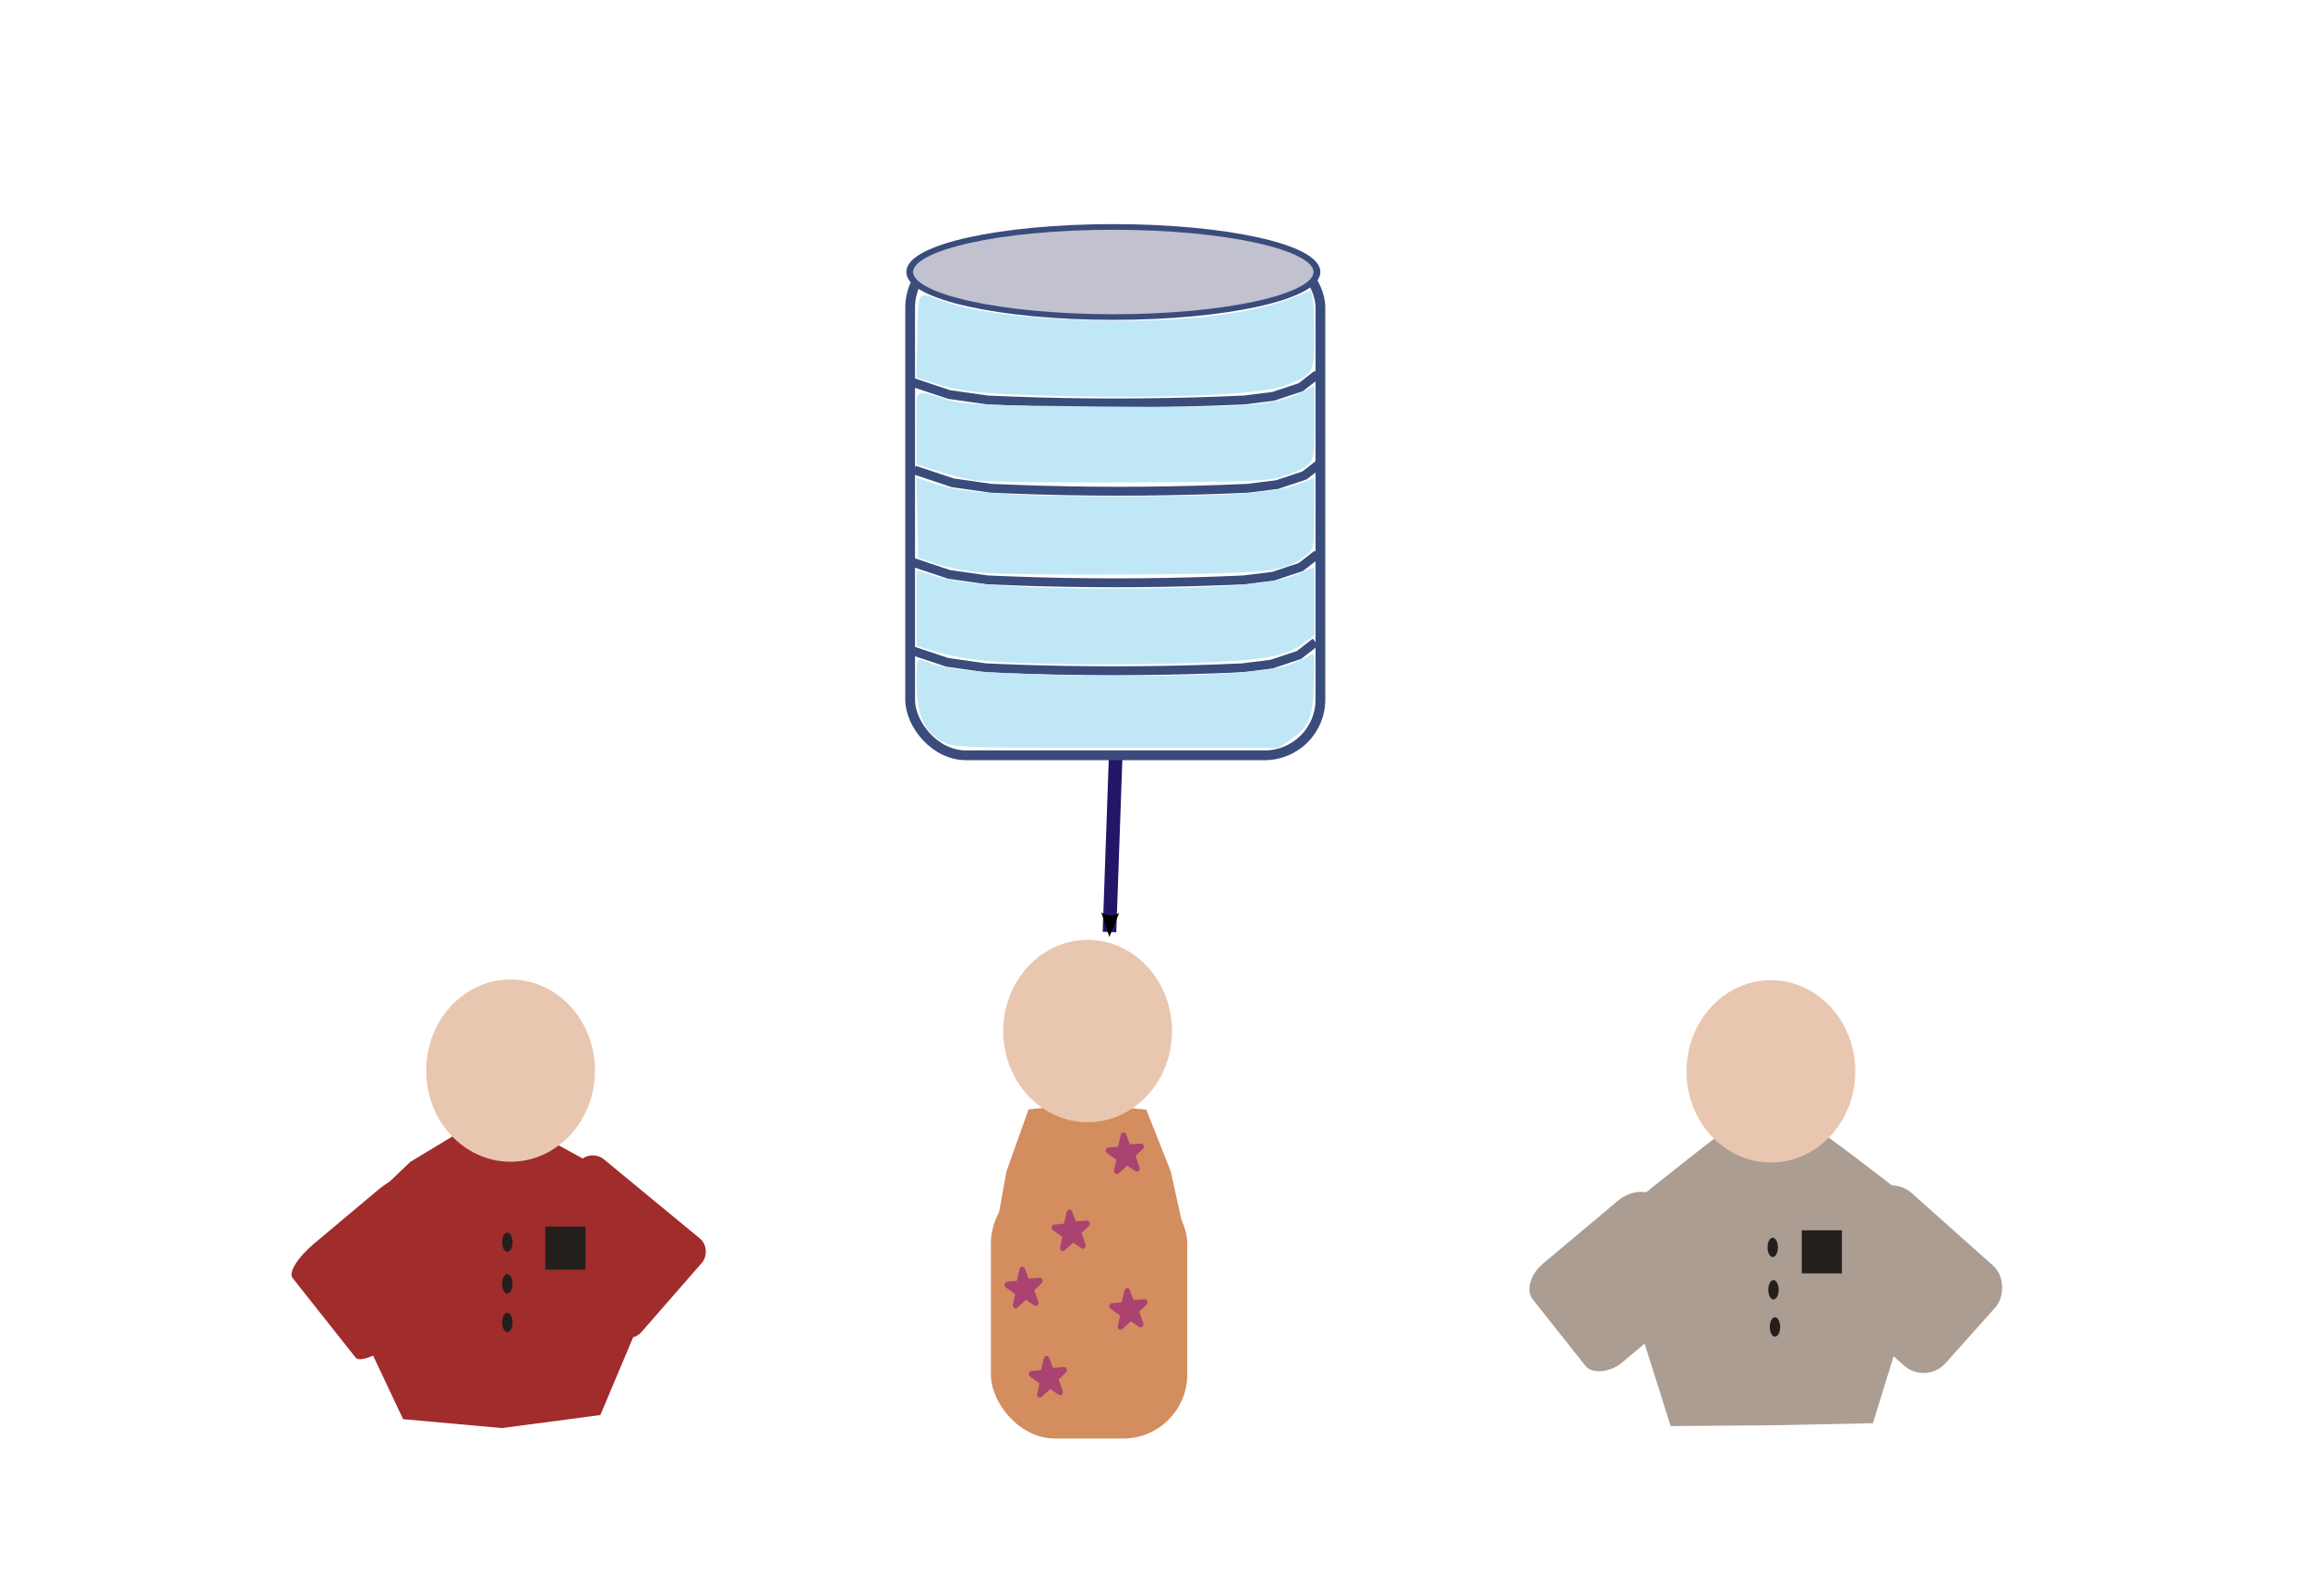 <?xml version="1.0" encoding="UTF-8" standalone="no"?>
<!-- Created with Inkscape (http://www.inkscape.org/) -->

<svg
   xmlns:dc="http://purl.org/dc/elements/1.1/"
   xmlns:cc="http://creativecommons.org/ns#"
   xmlns:rdf="http://www.w3.org/1999/02/22-rdf-syntax-ns#"
   xmlns:svg="http://www.w3.org/2000/svg"
   xmlns="http://www.w3.org/2000/svg"
   xmlns:sodipodi="http://sodipodi.sourceforge.net/DTD/sodipodi-0.dtd"
   xmlns:inkscape="http://www.inkscape.org/namespaces/inkscape"
   width="155.906"
   height="107.84"
   id="svg2994"
   version="1.1"
   inkscape:version="0.48.4 r9939"
   sodipodi:docname="mary_trabaja.svg">
  <defs
     id="defs2996">
    <marker
       inkscape:stockid="Arrow2Mstart"
       orient="auto"
       refY="0.0"
       refX="0.0"
       id="Arrow2Mstart"
       style="overflow:visible">
      <path
         id="path3845"
         style="fill-rule:evenodd;stroke-width:0.625;stroke-linejoin:round"
         d="M 8.719,4.034 L -2.207,0.016 L 8.719,-4.002 C 6.973,-1.63 6.983,1.616 8.719,4.034 z "
         transform="scale(0.6) translate(0,0)" />
    </marker>
    <inkscape:path-effect
       effect="spiro"
       id="path-effect5225"
       is_visible="true" />
    <inkscape:path-effect
       effect="spiro"
       id="path-effect5221"
       is_visible="true" />
    <inkscape:path-effect
       effect="spiro"
       id="path-effect5217"
       is_visible="true" />
    <inkscape:path-effect
       effect="spiro"
       id="path-effect3041"
       is_visible="true" />
    <inkscape:path-effect
       effect="spiro"
       id="path-effect3808"
       is_visible="true" />
    <inkscape:path-effect
       effect="spiro"
       id="path-effect6941"
       is_visible="true" />
    <inkscape:path-effect
       effect="spiro"
       id="path-effect6937"
       is_visible="true" />
    <inkscape:path-effect
       effect="spiro"
       id="path-effect6933"
       is_visible="true" />
    <inkscape:path-effect
       effect="spiro"
       id="path-effect6908"
       is_visible="true" />
    <inkscape:path-effect
       effect="spiro"
       id="path-effect6896"
       is_visible="true" />
    <inkscape:path-effect
       effect="spiro"
       id="path-effect6892"
       is_visible="true" />
    <inkscape:path-effect
       effect="spiro"
       id="path-effect6833"
       is_visible="true" />
    <inkscape:path-effect
       effect="spiro"
       id="path-effect6829"
       is_visible="true" />
    <inkscape:path-effect
       effect="spiro"
       id="path-effect6825"
       is_visible="true" />
    <inkscape:path-effect
       effect="spiro"
       id="path-effect6788"
       is_visible="true" />
    <inkscape:path-effect
       effect="spiro"
       id="path-effect6762"
       is_visible="true" />
    <inkscape:path-effect
       effect="spiro"
       id="path-effect4340"
       is_visible="true" />
    <inkscape:perspective
       sodipodi:type="inkscape:persp3d"
       inkscape:vp_x="0 : 53.919998 : 1"
       inkscape:vp_y="0 : 1000 : 0"
       inkscape:vp_z="155.90552 : 53.919998 : 1"
       inkscape:persp3d-origin="77.952759 : 35.946665 : 1"
       id="perspective4322" />
    <inkscape:path-effect
       effect="spiro"
       id="path-effect4320"
       is_visible="true" />
    <inkscape:path-effect
       effect="spiro"
       id="path-effect4316"
       is_visible="true" />
    <inkscape:path-effect
       effect="spiro"
       id="path-effect4005"
       is_visible="true" />
    <inkscape:path-effect
       effect="spiro"
       id="path-effect6788-0"
       is_visible="true" />
    <inkscape:path-effect
       effect="spiro"
       id="path-effect6833-2"
       is_visible="true" />
    <inkscape:path-effect
       effect="spiro"
       id="path-effect6833-0"
       is_visible="true" />
    <inkscape:path-effect
       effect="spiro"
       id="path-effect6833-0-7"
       is_visible="true" />
    <inkscape:path-effect
       effect="spiro"
       id="path-effect6908-0"
       is_visible="true" />
    <inkscape:path-effect
       effect="spiro"
       id="path-effect6833-0-7-3"
       is_visible="true" />
    <inkscape:path-effect
       effect="spiro"
       id="path-effect3808-3"
       is_visible="true" />
    <inkscape:path-effect
       effect="spiro"
       id="path-effect3808-7"
       is_visible="true" />
    <inkscape:path-effect
       effect="spiro"
       id="path-effect3808-35"
       is_visible="true" />
  </defs>
  <sodipodi:namedview
     id="base"
     pagecolor="#ffffff"
     bordercolor="#666666"
     borderopacity="1.0"
     inkscape:pageopacity="0.0"
     inkscape:pageshadow="2"
     inkscape:zoom="7.5452852"
     inkscape:cx="50.927653"
     inkscape:cy="43.218263"
     inkscape:document-units="px"
     inkscape:current-layer="layer1"
     showgrid="false"
     height="108.843px"
     inkscape:object-nodes="true"
     inkscape:snap-smooth-nodes="true"
     showguides="true"
     inkscape:window-width="1366"
     inkscape:window-height="713"
     inkscape:window-x="0"
     inkscape:window-y="30"
     inkscape:window-maximized="1"
     inkscape:guide-bbox="true" />
  <g
     inkscape:label="Capa 1"
     inkscape:groupmode="layer"
     id="layer1"
     transform="translate(0,-944.522)">
    <path
       style="fill:none;stroke:#231668;stroke-width:0.918;stroke-linecap:butt;stroke-linejoin:miter;stroke-miterlimit:4;stroke-opacity:1;stroke-dasharray:none;marker-start:url(#Arrow2Mstart)"
       d="m 74.946,1007.489 0.429,-12.206"
       id="path3039"
       inkscape:path-effect="#path-effect3041"
       inkscape:original-d="m 74.945626,1007.4886 c -1.505376,-3.3812 0.655273,-8.83459 0.428741,-12.20615"
       inkscape:connector-curvature="0"
       sodipodi:nodetypes="cc" />
    <path
       sodipodi:type="star"
       style="fill:#a02c2c;fill-opacity:1;stroke:#000000;stroke-width:0;stroke-linecap:round;stroke-linejoin:round;stroke-miterlimit:4;stroke-opacity:1;stroke-dasharray:none"
       id="path3006"
       sodipodi:sides="5"
       sodipodi:cx="131.57895"
       sodipodi:cy="716.83588"
       sodipodi:r1="38.741234"
       sodipodi:r2="33.846794"
       sodipodi:arg1="-0.89888504"
       sodipodi:arg2="-0.27056652"
       inkscape:flatsided="false"
       inkscape:rounded="0"
       inkscape:randomized="0"
       d="m 155.695,686.516 8.5,21.274 3.673,22.612 -17.606,14.658 -20.371,10.481 -19.381,-12.215 -16.263,-16.135 5.628,-22.207 10.32,-20.453 22.859,-1.51 z"
       inkscape:transform-center-y="4.5513642"
       transform="matrix(-0.292,0.019,-0.019,-0.295,85.737,1239.964)"
       inkscape:transform-center-x="-0.11248539" />
    <rect
       style="fill:#a02c2c;fill-opacity:1;stroke-width:6.3;stroke-linecap:round;stroke-linejoin:round;stroke-miterlimit:4;stroke-dasharray:none"
       id="rect3008"
       width="0.711"
       height="0.565"
       x="718.001"
       y="741.174"
       transform="matrix(0.746,0.665,-0.666,0.746,0,0)" />
    <rect
       style="fill:#a02c2c;fill-opacity:1;stroke-width:6.3;stroke-linecap:round;stroke-linejoin:round;stroke-miterlimit:4;stroke-dasharray:none"
       id="rect3008-3"
       width="10.748"
       height="8.555"
       x="614.019"
       y="-810.181"
       transform="matrix(-0.766,0.643,-0.621,-0.784,0,0)"
       ry="0.836"
       rx="2.573" />
    <path
       sodipodi:type="arc"
       style="fill:#e9c6af;fill-opacity:1;stroke-width:6.3;stroke-linecap:round;stroke-linejoin:round;stroke-miterlimit:4;stroke-dasharray:none"
       id="path3047"
       sodipodi:cx="180.26315"
       sodipodi:cy="795.78326"
       sodipodi:rx="25"
       sodipodi:ry="31.578947"
       d="m 205.263,795.783 c 0,17.441 -11.193,31.579 -25,31.579 -13.807,0 -25,-14.138 -25,-31.579 0,-17.441 11.193,-31.579 25,-31.579 13.807,0 25,14.138 25,31.579 z"
       transform="matrix(0.228,0,0,0.195,-6.61,861.674)" />
    <path
       sodipodi:type="star"
       style="fill:#ac9d93;fill-opacity:1;stroke-width:6.3;stroke-linecap:round;stroke-linejoin:round;stroke-miterlimit:4;stroke-dasharray:none"
       id="path3006-6"
       sodipodi:sides="5"
       sodipodi:cx="131.57895"
       sodipodi:cy="716.83588"
       sodipodi:r1="41.655575"
       sodipodi:r2="33.846794"
       sodipodi:arg1="-0.95924869"
       sodipodi:arg2="-0.33093017"
       inkscape:flatsided="false"
       inkscape:rounded="0"
       inkscape:randomized="0"
       d="m 155.495,682.73 8.094,23.108 7.817,23.204 -19.476,14.839 -19.652,14.605 -20.131,-13.937 -19.963,-14.178 7.034,-23.453 7.315,-23.367 24.479,-0.557 z"
       inkscape:transform-center-y="4.313797"
       transform="matrix(-0.279,-0.001,0.004,-0.296,153.505,1243.11)"
       inkscape:transform-center-x="0.011923189" />
    <rect
       style="fill:#ac9d93;fill-opacity:1;stroke-width:6.3;stroke-linecap:round;stroke-linejoin:round;stroke-miterlimit:4;stroke-dasharray:none"
       id="rect3008-9"
       width="11.371"
       height="9.044"
       x="777.526"
       y="679.272"
       transform="matrix(0.746,0.665,-0.666,0.746,0,0)"
       ry="1.993" />
    <path
       sodipodi:type="arc"
       style="fill:#e9c6af;fill-opacity:1;stroke-width:6.3;stroke-linecap:round;stroke-linejoin:round;stroke-miterlimit:4;stroke-dasharray:none"
       id="path3047-1"
       sodipodi:cx="180.26315"
       sodipodi:cy="795.78326"
       sodipodi:rx="25"
       sodipodi:ry="31.578947"
       d="m 205.263,795.783 c 0,17.441 -11.193,31.579 -25,31.579 -13.807,0 -25,-14.138 -25,-31.579 0,-17.441 11.193,-31.579 25,-31.579 13.807,0 25,14.138 25,31.579 z"
       transform="matrix(0.228,0,0,0.195,78.524,861.725)" />
    <rect
       style="fill:#a02c2c;fill-opacity:1;stroke-width:6.3;stroke-linecap:round;stroke-linejoin:round;stroke-miterlimit:4;stroke-dasharray:none"
       id="rect3008-3-27"
       width="10.748"
       height="8.555"
       x="-713.435"
       y="-772.434"
       transform="matrix(-0.771,-0.636,0.657,-0.753,0,0)"
       ry="1.163" />
    <rect
       style="fill:#ac9d93;fill-opacity:1;stroke-width:6.3;stroke-linecap:round;stroke-linejoin:round;stroke-miterlimit:4;stroke-dasharray:none"
       id="rect3008-3-0"
       width="10.748"
       height="8.555"
       x="549.227"
       y="-864.602"
       transform="matrix(-0.766,0.643,-0.621,-0.784,0,0)"
       ry="1.398"
       rx="2.069" />
    <path
       sodipodi:type="arc"
       style="fill:#241f1c;fill-opacity:1;stroke:#000000;stroke-width:0;stroke-linecap:round;stroke-linejoin:round;stroke-miterlimit:4;stroke-opacity:1;stroke-dasharray:none"
       id="path4025"
       sodipodi:cx="119.74874"
       sodipodi:cy="84.272156"
       sodipodi:rx="0.35175881"
       sodipodi:ry="0.65326631"
       d="m 120.1,84.272 c 0,0.361 -0.157,0.653 -0.352,0.653 -0.194,0 -0.352,-0.292 -0.352,-0.653 0,-0.361 0.157,-0.653 0.352,-0.653 0.194,0 0.352,0.292 0.352,0.653 z"
       transform="translate(0,944.522)" />
    <rect
       style="fill:#241f1c;fill-opacity:1;stroke:#000000;stroke-width:0;stroke-linecap:round;stroke-linejoin:round;stroke-miterlimit:4;stroke-opacity:1;stroke-dasharray:none"
       id="rect4027"
       width="2.714"
       height="2.915"
       x="121.709"
       y="83.116"
       transform="translate(0,944.522)" />
    <rect
       style="fill:#241f1c;fill-opacity:1;stroke:#000000;stroke-width:0;stroke-linecap:round;stroke-linejoin:round;stroke-miterlimit:4;stroke-opacity:1;stroke-dasharray:none"
       id="rect4027-9"
       width="2.714"
       height="2.915"
       x="36.834"
       y="1027.387" />
    <path
       transform="translate(0.05,947.386)"
       sodipodi:type="arc"
       style="fill:#241f1c;fill-opacity:1;stroke:#000000;stroke-width:0;stroke-linecap:round;stroke-linejoin:round;stroke-miterlimit:4;stroke-opacity:1;stroke-dasharray:none"
       id="path4025-3"
       sodipodi:cx="119.74874"
       sodipodi:cy="84.272156"
       sodipodi:rx="0.35175881"
       sodipodi:ry="0.65326631"
       d="m 120.1,84.272 c 0,0.361 -0.157,0.653 -0.352,0.653 -0.194,0 -0.352,-0.292 -0.352,-0.653 0,-0.361 0.157,-0.653 0.352,-0.653 0.194,0 0.352,0.292 0.352,0.653 z" />
    <path
       transform="translate(0.151,949.899)"
       sodipodi:type="arc"
       style="fill:#241f1c;fill-opacity:1;stroke:#000000;stroke-width:0;stroke-linecap:round;stroke-linejoin:round;stroke-miterlimit:4;stroke-opacity:1;stroke-dasharray:none"
       id="path4025-6"
       sodipodi:cx="119.74874"
       sodipodi:cy="84.272156"
       sodipodi:rx="0.35175881"
       sodipodi:ry="0.65326631"
       d="m 120.1,84.272 c 0,0.361 -0.157,0.653 -0.352,0.653 -0.194,0 -0.352,-0.292 -0.352,-0.653 0,-0.361 0.157,-0.653 0.352,-0.653 0.194,0 0.352,0.292 0.352,0.653 z" />
    <path
       transform="translate(-85.477,949.597)"
       sodipodi:type="arc"
       style="fill:#241f1c;fill-opacity:1;stroke:#000000;stroke-width:0;stroke-linecap:round;stroke-linejoin:round;stroke-miterlimit:4;stroke-opacity:1;stroke-dasharray:none"
       id="path4025-0"
       sodipodi:cx="119.74874"
       sodipodi:cy="84.272156"
       sodipodi:rx="0.35175881"
       sodipodi:ry="0.65326631"
       d="m 120.1,84.272 c 0,0.361 -0.157,0.653 -0.352,0.653 -0.194,0 -0.352,-0.292 -0.352,-0.653 0,-0.361 0.157,-0.653 0.352,-0.653 0.194,0 0.352,0.292 0.352,0.653 z" />
    <path
       transform="translate(-85.477,946.984)"
       sodipodi:type="arc"
       style="fill:#241f1c;fill-opacity:1;stroke:#000000;stroke-width:0;stroke-linecap:round;stroke-linejoin:round;stroke-miterlimit:4;stroke-opacity:1;stroke-dasharray:none"
       id="path4025-62"
       sodipodi:cx="119.74874"
       sodipodi:cy="84.272156"
       sodipodi:rx="0.35175881"
       sodipodi:ry="0.65326631"
       d="m 120.1,84.272 c 0,0.361 -0.157,0.653 -0.352,0.653 -0.194,0 -0.352,-0.292 -0.352,-0.653 0,-0.361 0.157,-0.653 0.352,-0.653 0.194,0 0.352,0.292 0.352,0.653 z" />
    <path
       transform="translate(-85.477,944.17)"
       sodipodi:type="arc"
       style="fill:#241f1c;fill-opacity:1;stroke:#000000;stroke-width:0;stroke-linecap:round;stroke-linejoin:round;stroke-miterlimit:4;stroke-opacity:1;stroke-dasharray:none"
       id="path4025-61"
       sodipodi:cx="119.74874"
       sodipodi:cy="84.272156"
       sodipodi:rx="0.35175881"
       sodipodi:ry="0.65326631"
       d="m 120.1,84.272 c 0,0.361 -0.157,0.653 -0.352,0.653 -0.194,0 -0.352,-0.292 -0.352,-0.653 0,-0.361 0.157,-0.653 0.352,-0.653 0.194,0 0.352,0.292 0.352,0.653 z" />
    <rect
       style="fill:#d38d5f;fill-opacity:1;stroke:#000000;stroke-width:0;stroke-linecap:round;stroke-linejoin:round;stroke-miterlimit:4;stroke-opacity:1;stroke-dasharray:none"
       id="rect4120"
       width="13.266"
       height="17.487"
       x="66.935"
       y="1024.221"
       ry="4.332" />
    <path
       sodipodi:type="star"
       style="fill:#d38d5f;fill-opacity:1;stroke:#000000;stroke-width:0;stroke-linecap:round;stroke-linejoin:round;stroke-miterlimit:4;stroke-opacity:1;stroke-dasharray:none"
       id="path4122"
       sodipodi:sides="5"
       sodipodi:cx="71.256279"
       sodipodi:cy="76.784721"
       sodipodi:r1="6.7456579"
       sodipodi:r2="5.816483"
       sodipodi:arg1="2.1546667"
       sodipodi:arg2="2.7829853"
       inkscape:flatsided="false"
       inkscape:rounded="0"
       inkscape:randomized="0"
       d="m 67.538,82.413 -1.728,-3.587 -1.055,-3.839 2.877,-2.752 3.325,-2.19 3.506,1.886 3.11,2.485 -0.71,3.917 -1.403,3.726 -3.945,0.535 z"
       transform="matrix(-0.289,-1.101,0.961,-0.302,20.384,1127.355)"
       inkscape:transform-center-x="-0.047285735"
       inkscape:transform-center-y="0.53061361" />
    <rect
       style="fill:#ffffff;fill-opacity:0;stroke:#3a4c7c;stroke-width:0.659;stroke-linecap:round;stroke-linejoin:round;stroke-miterlimit:4;stroke-opacity:1;stroke-dasharray:none"
       id="rect3043"
       width="27.713"
       height="34.013"
       x="61.481"
       y="961.536"
       ry="3.763" />
    <path
       sodipodi:type="arc"
       style="fill:#c1c1cf;fill-opacity:1;stroke:#3a4c7c;stroke-width:0.381;stroke-linecap:round;stroke-linejoin:round;stroke-miterlimit:4;stroke-opacity:1;stroke-dasharray:none"
       id="path6758"
       sodipodi:cx="76.33181"
       sodipodi:cy="27.170286"
       sodipodi:rx="11.339421"
       sodipodi:ry="3.0441401"
       d="m 87.671,27.17 c 0,1.681 -5.077,3.044 -11.339,3.044 -6.263,0 -11.339,-1.363 -11.339,-3.044 0,-1.681 5.077,-3.044 11.339,-3.044 6.263,0 11.339,1.363 11.339,3.044 z"
       transform="matrix(1.213,0,0,1,-17.385,935.728)" />
    <path
       style="fill:none;stroke:#3a4c7c;stroke-width:0.6;stroke-linecap:butt;stroke-linejoin:miter;stroke-miterlimit:4;stroke-opacity:1;stroke-dasharray:none"
       d="m 61.509,25.786 2.599,0.866 2.599,0.371 c 1.113,0.051 2.227,0.092 3.342,0.124 4.661,0.131 9.327,0.09 13.985,-0.124 l 1.98,-0.248 1.856,-0.619 1.114,-0.866"
       id="path3806"
       inkscape:path-effect="#path-effect3808"
       inkscape:original-d="m 61.509401,25.786208 2.598989,0.86633 2.598988,0.371283 3.341558,0.123762 13.985034,-0.123761 1.980182,-0.247523 1.856421,-0.618807 1.113852,-0.866329"
       inkscape:connector-curvature="0"
       transform="translate(0,944.522)"
       sodipodi:nodetypes="cccccccc" />
    <path
       style="fill:none;stroke:#3a4c7c;stroke-width:0.6;stroke-linecap:butt;stroke-linejoin:miter;stroke-miterlimit:4;stroke-opacity:1;stroke-dasharray:none"
       d="m 61.757,976.273 2.599,0.866 2.599,0.371 c 1.113,0.051 2.227,0.092 3.342,0.124 4.661,0.131 9.327,0.09 13.985,-0.124 l 1.98,-0.248 1.856,-0.619 1.114,-0.866"
       id="path3806-6"
       inkscape:path-effect="#path-effect3808-3"
       inkscape:original-d="m 61.756923,976.27325 2.598989,0.86632 2.598988,0.37129 3.341558,0.12376 13.985034,-0.12376 1.980182,-0.24752 1.856421,-0.61881 1.113852,-0.86633"
       inkscape:connector-curvature="0"
       sodipodi:nodetypes="cccccccc" />
    <path
       style="fill:none;stroke:#3a4c7c;stroke-width:0.6;stroke-linecap:butt;stroke-linejoin:miter;stroke-miterlimit:4;stroke-opacity:1;stroke-dasharray:none"
       d="m 61.509,982.461 2.599,0.866 2.599,0.371 c 1.113,0.051 2.227,0.092 3.342,0.124 4.661,0.131 9.327,0.09 13.985,-0.124 l 1.98,-0.248 1.856,-0.619 1.114,-0.866"
       id="path3806-5"
       inkscape:path-effect="#path-effect3808-7"
       inkscape:original-d="m 61.509401,982.46132 2.598989,0.86632 2.598988,0.37129 3.341558,0.12376 13.985034,-0.12376 1.980182,-0.24752 1.856421,-0.61881 1.113852,-0.86633"
       inkscape:connector-curvature="0"
       sodipodi:nodetypes="cccccccc" />
    <path
       style="fill:none;stroke:#3a4c7c;stroke-width:0.6;stroke-linecap:butt;stroke-linejoin:miter;stroke-miterlimit:4;stroke-opacity:1;stroke-dasharray:none"
       d="m 61.386,988.402 2.599,0.866 2.599,0.371 c 1.113,0.051 2.227,0.092 3.342,0.124 4.661,0.131 9.327,0.09 13.985,-0.124 l 1.98,-0.248 1.856,-0.619 1.114,-0.866"
       id="path3806-62"
       inkscape:path-effect="#path-effect3808-35"
       inkscape:original-d="m 61.385639,988.40187 2.598989,0.86632 2.598988,0.37129 3.341558,0.12376 13.985034,-0.12376 1.980182,-0.24752 1.856421,-0.61881 1.113852,-0.86633"
       inkscape:connector-curvature="0"
       sodipodi:nodetypes="cccccccc" />
    <path
       sodipodi:type="star"
       style="fill:#ab4371;fill-opacity:1;stroke:#ab4371;stroke-width:0.6;stroke-linecap:round;stroke-linejoin:round;stroke-miterlimit:4;stroke-opacity:1;stroke-dasharray:none"
       id="path3881"
       sodipodi:sides="5"
       sodipodi:cx="71.657829"
       sodipodi:cy="83.830292"
       sodipodi:r1="1.8398449"
       sodipodi:r2="0.73142833"
       sodipodi:arg1="0.83298127"
       sodipodi:arg2="1.3315031"
       inkscape:flatsided="false"
       inkscape:rounded="0"
       inkscape:randomized="0"
       d="m 72.895,85.192 -1.064,-0.651 -1.086,0.887 0.29,-1.213 -1.179,-0.758 1.244,-0.099 0.357,-1.356 0.478,1.152 1.4,-0.08 -0.948,0.811 z"
       transform="matrix(0.631,0,0,0.698,27.154,969.208)"
       inkscape:transform-center-x="0.039209549"
       inkscape:transform-center-y="-0.08062321" />
    <path
       sodipodi:type="star"
       style="fill:#ab4371;fill-opacity:1;stroke:#ab4371;stroke-width:0.6;stroke-linecap:round;stroke-linejoin:round;stroke-miterlimit:4;stroke-opacity:1;stroke-dasharray:none"
       id="path3881-9"
       sodipodi:sides="5"
       sodipodi:cx="71.657829"
       sodipodi:cy="83.830292"
       sodipodi:r1="1.8398449"
       sodipodi:r2="0.73142833"
       sodipodi:arg1="0.83298127"
       sodipodi:arg2="1.3315031"
       inkscape:flatsided="false"
       inkscape:rounded="0"
       inkscape:randomized="0"
       d="m 72.895,85.192 -1.064,-0.651 -1.086,0.887 0.29,-1.213 -1.179,-0.758 1.244,-0.099 0.357,-1.356 0.478,1.152 1.4,-0.08 -0.948,0.811 z"
       transform="matrix(0.631,0,0,0.698,25.608,979.101)"
       inkscape:transform-center-x="0.039209549"
       inkscape:transform-center-y="-0.08062321" />
    <path
       sodipodi:type="star"
       style="fill:#ab4371;fill-opacity:1;stroke:#ab4371;stroke-width:0.6;stroke-linecap:round;stroke-linejoin:round;stroke-miterlimit:4;stroke-opacity:1;stroke-dasharray:none"
       id="path3881-1"
       sodipodi:sides="5"
       sodipodi:cx="71.657829"
       sodipodi:cy="83.830292"
       sodipodi:r1="1.8398449"
       sodipodi:r2="0.73142833"
       sodipodi:arg1="0.83298127"
       sodipodi:arg2="1.3315031"
       inkscape:flatsided="false"
       inkscape:rounded="0"
       inkscape:randomized="0"
       d="m 72.895,85.192 -1.064,-0.651 -1.086,0.887 0.29,-1.213 -1.179,-0.758 1.244,-0.099 0.357,-1.356 0.478,1.152 1.4,-0.08 -0.948,0.811 z"
       transform="matrix(0.631,0,0,0.698,31.053,974.522)"
       inkscape:transform-center-x="0.039209549"
       inkscape:transform-center-y="-0.08062321" />
    <path
       sodipodi:type="star"
       style="fill:#ab4371;fill-opacity:1;stroke:#ab4371;stroke-width:0.6;stroke-linecap:round;stroke-linejoin:round;stroke-miterlimit:4;stroke-opacity:1;stroke-dasharray:none"
       id="path3881-7"
       sodipodi:sides="5"
       sodipodi:cx="71.657829"
       sodipodi:cy="83.830292"
       sodipodi:r1="1.8398449"
       sodipodi:r2="0.73142833"
       sodipodi:arg1="0.83298127"
       sodipodi:arg2="1.3315031"
       inkscape:flatsided="false"
       inkscape:rounded="0"
       inkscape:randomized="0"
       d="m 72.895,85.192 -1.064,-0.651 -1.086,0.887 0.29,-1.213 -1.179,-0.758 1.244,-0.099 0.357,-1.356 0.478,1.152 1.4,-0.08 -0.948,0.811 z"
       transform="matrix(0.631,0,0,0.698,23.967,973.072)"
       inkscape:transform-center-x="1.2967492" />
    <path
       sodipodi:type="star"
       style="fill:#ab4371;fill-opacity:1;stroke:#ab4371;stroke-width:0.6;stroke-linecap:round;stroke-linejoin:round;stroke-miterlimit:4;stroke-opacity:1;stroke-dasharray:none"
       id="path3881-0"
       sodipodi:sides="5"
       sodipodi:cx="71.657829"
       sodipodi:cy="83.830292"
       sodipodi:r1="1.8398449"
       sodipodi:r2="0.73142833"
       sodipodi:arg1="0.83298127"
       sodipodi:arg2="1.3315031"
       inkscape:flatsided="false"
       inkscape:rounded="0"
       inkscape:randomized="0"
       d="m 72.895,85.192 -1.064,-0.651 -1.086,0.887 0.29,-1.213 -1.179,-0.758 1.244,-0.099 0.357,-1.356 0.478,1.152 1.4,-0.08 -0.948,0.811 z"
       transform="matrix(0.631,0,0,0.698,30.806,964.002)"
       inkscape:transform-center-x="0.039209549"
       inkscape:transform-center-y="-0.08062321" />
    <path
       style="fill:#c0e7f6;fill-opacity:1;stroke:#ea323f;stroke-width:0;stroke-linecap:round;stroke-linejoin:round;stroke-miterlimit:4;stroke-opacity:1;stroke-dasharray:none"
       d="m 68.686,26.657 c -2.684,-0.11 -3.809,-0.251 -5.114,-0.642 l -1.673,-0.502 0.06,-2.816 c 0.067,-3.143 -0.027,-3.01 1.673,-2.375 1.859,0.695 5.382,1.171 9.677,1.308 6.104,0.195 11.087,-0.345 14.015,-1.519 l 1.22,-0.489 0.121,0.452 c 0.067,0.249 0.123,1.429 0.124,2.623 0.003,2.503 -0.066,2.622 -1.962,3.347 -1.822,0.697 -9.643,0.961 -18.142,0.614 z"
       id="path5084"
       inkscape:connector-curvature="0"
       transform="translate(0,944.522)" />
    <path
       style="fill:#c0e7f6;fill-opacity:1;stroke:#ea323f;stroke-width:0;stroke-linecap:round;stroke-linejoin:round;stroke-miterlimit:4;stroke-opacity:1;stroke-dasharray:none"
       d="m 65.783,32.44 c -0.651,-0.111 -1.788,-0.401 -2.527,-0.645 l -1.344,-0.444 0,-2.481 c 0,-2.824 -0.281,-2.582 2.151,-1.847 1,0.302 2.576,0.37 10.207,0.44 9.727,0.089 11.705,-0.041 13.46,-0.881 l 1.064,-0.509 0,2.525 c 0,2.862 0.052,2.771 -2.043,3.548 -0.978,0.362 -1.926,0.403 -10.43,0.448 -5.145,0.027 -9.887,-0.041 -10.538,-0.152 l 0,0 z"
       id="path5086"
       inkscape:connector-curvature="0"
       transform="translate(0,944.522)" />
    <path
       style="fill:#c0e7f6;fill-opacity:1;stroke:#ea323f;stroke-width:0;stroke-linecap:round;stroke-linejoin:round;stroke-miterlimit:4;stroke-opacity:1;stroke-dasharray:none"
       d="M 66.058,38.669 C 65.086,38.554 63.78,38.287 63.155,38.075 l -1.136,-0.386 -0.06,-2.712 -0.06,-2.712 1.171,0.403 c 1.84,0.633 5.261,0.869 12.481,0.861 7.548,-0.008 10.525,-0.209 12.133,-0.82 l 1.109,-0.421 -0.012,2.399 c -0.012,2.371 -0.019,2.404 -0.621,2.879 -1.353,1.067 -2.467,1.186 -11.733,1.252 -4.731,0.034 -9.397,-0.033 -10.37,-0.147 z"
       id="path5088"
       inkscape:connector-curvature="0"
       transform="translate(0,944.522)" />
    <path
       style="fill:#c0e7f6;fill-opacity:1;stroke:#ea323f;stroke-width:0;stroke-linecap:round;stroke-linejoin:round;stroke-miterlimit:4;stroke-opacity:1;stroke-dasharray:none"
       d="m 67.342,44.708 c -1.396,-0.094 -3.056,-0.356 -3.925,-0.62 l -1.505,-0.457 0,-2.552 0,-2.552 1.304,0.406 c 1.747,0.544 5.944,0.84 11.815,0.833 7.269,-0.008 10.851,-0.273 12.455,-0.92 l 1.309,-0.529 0,2.3 0,2.3 -0.653,0.483 c -1.193,0.882 -2.326,1.132 -6.013,1.326 -4.18,0.22 -11.369,0.211 -14.785,-0.018 z"
       id="path5090"
       inkscape:connector-curvature="0"
       transform="translate(0,944.522)" />
    <path
       sodipodi:type="arc"
       style="fill:#e9c6af;fill-opacity:1;stroke-width:6.3;stroke-linecap:round;stroke-linejoin:round;stroke-miterlimit:4;stroke-dasharray:none"
       id="path3047-8"
       sodipodi:cx="180.26315"
       sodipodi:cy="795.78326"
       sodipodi:rx="25"
       sodipodi:ry="31.578947"
       d="m 205.263,795.783 c 0,17.441 -11.193,31.579 -25,31.579 -13.807,0 -25,-14.138 -25,-31.579 0,-17.441 11.193,-31.579 25,-31.579 13.807,0 25,14.138 25,31.579 z"
       transform="matrix(0.228,0,0,0.195,32.369,859.001)" />
    <path
       style="fill:#c0e7f6;fill-opacity:1;stroke:#ea323f;stroke-width:0;stroke-linecap:round;stroke-linejoin:round;stroke-miterlimit:4;stroke-opacity:1;stroke-dasharray:none"
       d="m 63.576,50.047 c -1.175,-0.681 -1.665,-1.833 -1.665,-3.914 0,-1.508 0.038,-1.661 0.376,-1.53 1.662,0.644 3.091,0.81 8.382,0.972 7.747,0.238 14.578,-0.024 16.272,-0.622 0.697,-0.246 1.408,-0.565 1.581,-0.708 0.272,-0.226 0.304,0.028 0.238,1.919 -0.083,2.407 -0.317,2.945 -1.686,3.877 l -0.711,0.484 -10.99,-0.005 C 64.48,50.515 64.378,50.511 63.576,50.047 z"
       id="path5092"
       inkscape:connector-curvature="0"
       transform="translate(0,944.522)" />
  </g>
</svg>
